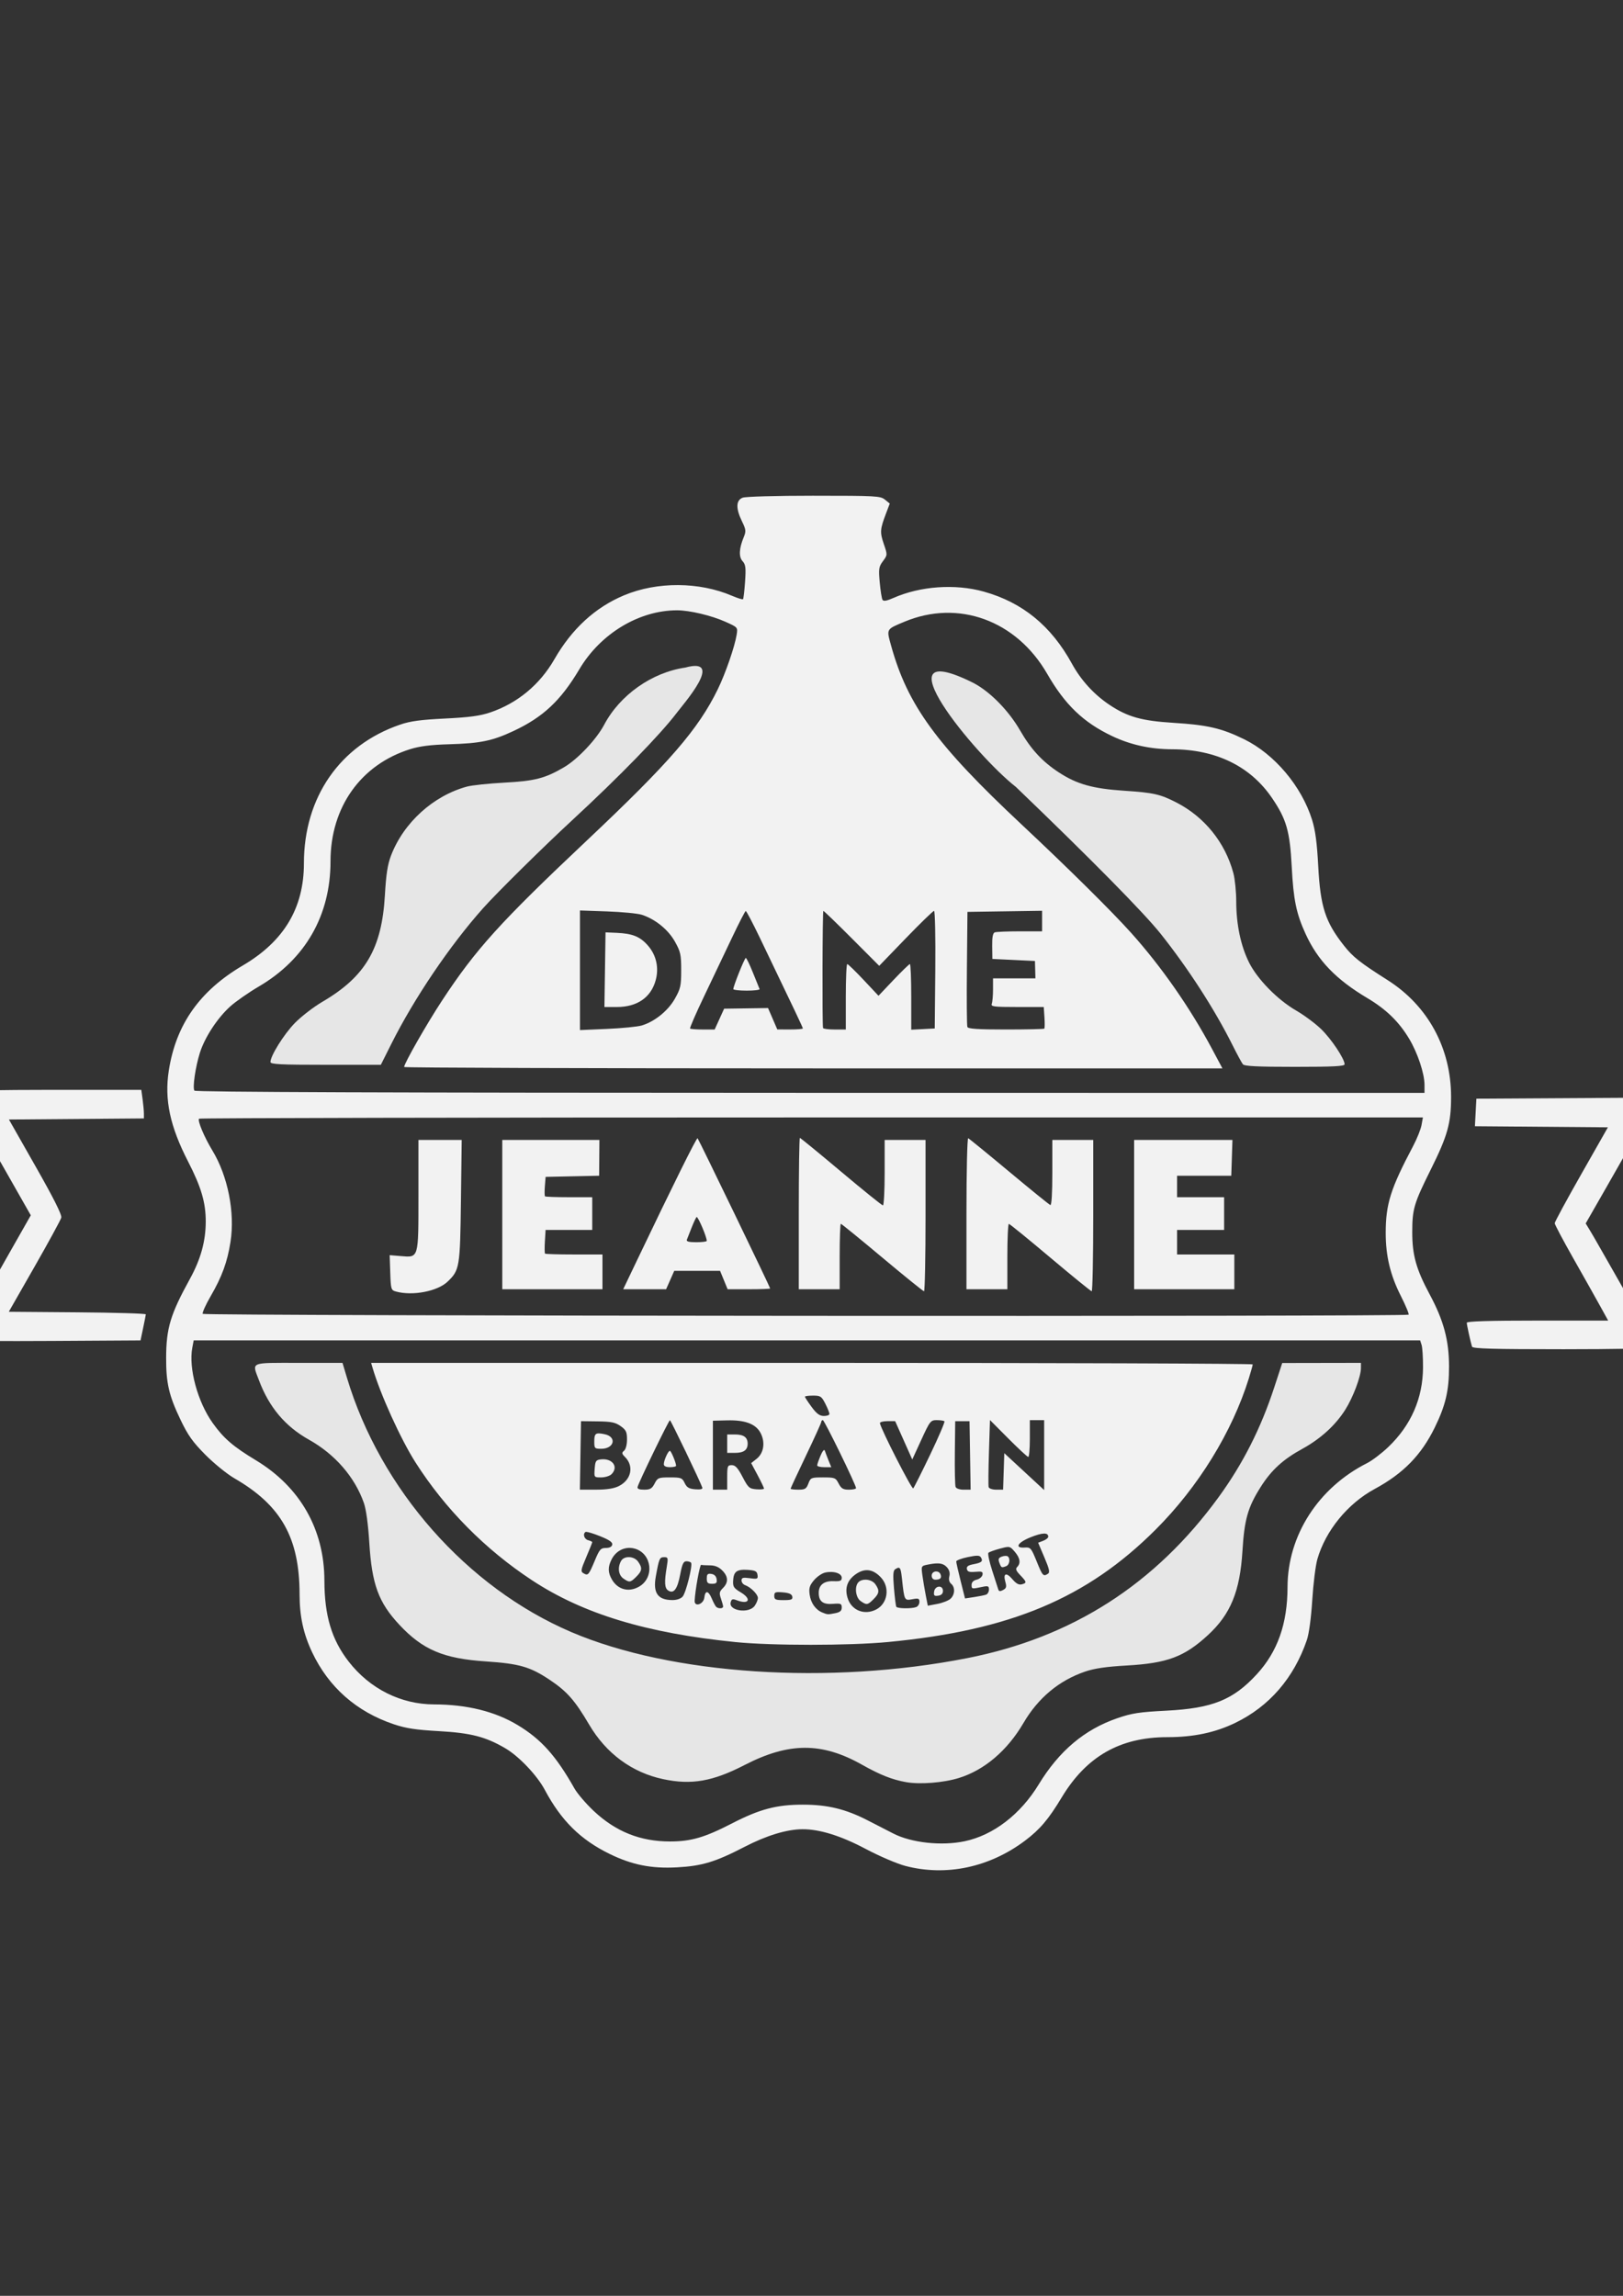<?xml version="1.0" encoding="UTF-8" standalone="no"?>
<svg
   xmlns:dc="http://purl.org/dc/elements/1.1/"
   xmlns:cc="http://creativecommons.org/ns#"
   xmlns:rdf="http://www.w3.org/1999/02/22-rdf-syntax-ns#"
   xmlns:svg="http://www.w3.org/2000/svg"
   xmlns="http://www.w3.org/2000/svg"
   xmlns:sodipodi="http://sodipodi.sourceforge.net/DTD/sodipodi-0.dtd"
   xmlns:inkscape="http://www.inkscape.org/namespaces/inkscape"
   sodipodi:docname="dame_logo_newsoftgrey.svg"
   inkscape:version="0.92.3 (2405546, 2018-03-11)"
   id="svg8"
   version="1.1"
   viewBox="0 0 210 297"
   height="297mm"
   width="210mm">
  <rect x="0" y="0" width="210" height="297" fill="#333333" stroke="none"/>
  <defs
     id="defs2" />
  <sodipodi:namedview
     inkscape:window-maximized="1"
     inkscape:window-y="27"
     inkscape:window-x="67"
     inkscape:window-height="1025"
     inkscape:window-width="1853"
     showgrid="false"
     inkscape:document-rotation="0"
     inkscape:current-layer="layer1"
     inkscape:document-units="mm"
     inkscape:cy="627.77804"
     inkscape:cx="639.98957"
     inkscape:zoom="0.49497475"
     inkscape:pageshadow="2"
     inkscape:pageopacity="0.0"
     borderopacity="1.0"
     bordercolor="#666666"
     pagecolor="#ffffff"
     id="base" />
  <g
     id="layer1"
     inkscape:groupmode="layer"
     inkscape:label="Calque 1">
    <path
       d="m 105.325,64.127 c -4.917,0 -8.841,0.11 -9.231,0.258 -0.872,0.331 -0.904,1.381 -0.094,3.048 0.524,1.08 0.548,1.292 0.232,2.058 -0.609,1.471 -0.66,2.545 -0.147,3.111 0.393,0.434 0.443,0.848 0.319,2.654 -0.081,1.177 -0.2,2.194 -0.265,2.259 -0.065,0.065 -0.701,-0.131 -1.413,-0.437 -4.262,-1.827 -9.707,-1.853 -13.979,-0.066 -3.732,1.561 -6.754,4.336 -9.018,8.281 -1.888,3.289 -4.799,5.695 -8.328,6.882 -1.305,0.439 -2.708,0.627 -5.821,0.779 -3.163,0.155 -4.494,0.336 -5.821,0.791 -7.775,2.668 -12.435,9.391 -12.435,17.94 0,5.771 -2.579,10.084 -7.902,13.212 -5.584,3.281 -8.657,7.645 -9.582,13.604 -0.583,3.754 0.15,7.203 2.504,11.778 1.695,3.295 2.283,5.298 2.277,7.765 -0.006,2.535 -0.65,4.863 -2.053,7.411 -2.52,4.58 -3.059,6.368 -3.071,10.194 -0.011,3.291 0.36,4.885 1.866,8.032 0.959,2.003 1.573,2.867 3.216,4.522 1.117,1.125 2.804,2.493 3.75,3.04 6.06,3.499 8.423,7.702 8.433,15 0.004,2.882 0.491,5.119 1.642,7.542 2.133,4.488 5.724,7.65 10.531,9.27 1.584,0.534 2.84,0.726 5.861,0.896 4.133,0.233 6.04,0.725 8.586,2.217 1.764,1.033 4.111,3.504 5.11,5.38 2.12,3.978 4.617,6.445 8.388,8.288 2.906,1.42 5.402,1.916 8.731,1.735 3.233,-0.176 4.962,-0.701 8.731,-2.653 2.837,-1.469 5.462,-2.268 7.486,-2.278 2.213,-0.012 4.971,0.845 8.162,2.536 1.79,0.949 4.074,1.928 5.159,2.212 5.262,1.378 10.872,0.194 15.474,-3.265 1.926,-1.448 3.045,-2.766 4.751,-5.598 3.2,-5.312 7.556,-7.796 13.672,-7.796 3.395,0 6.181,-0.587 8.796,-1.854 4.399,-2.13 7.572,-5.803 9.254,-10.714 0.274,-0.8 0.549,-2.839 0.696,-5.159 0.133,-2.11 0.43,-4.491 0.66,-5.292 1.059,-3.691 3.921,-7.197 7.421,-9.09 3.701,-2.002 6.021,-4.375 7.768,-7.942 1.397,-2.854 1.851,-4.781 1.851,-7.852 0,-3.42 -0.684,-5.98 -2.504,-9.374 -1.75,-3.262 -2.259,-5.08 -2.257,-8.065 0.002,-2.98 0.218,-3.709 2.393,-8.08 2.182,-4.384 2.632,-5.996 2.632,-9.406 0,-6.289 -2.987,-11.788 -8.202,-15.101 -3.596,-2.285 -4.493,-2.993 -5.654,-4.465 -2.425,-3.073 -3.057,-5.029 -3.336,-10.319 -0.157,-2.989 -0.372,-4.603 -0.793,-5.953 -1.358,-4.355 -4.853,-8.5 -8.795,-10.432 -2.899,-1.421 -4.735,-1.848 -9.121,-2.12 -4.125,-0.256 -5.935,-0.761 -8.266,-2.307 -2.01,-1.333 -3.712,-3.191 -4.888,-5.337 -2.686,-4.901 -6.398,-7.937 -11.411,-9.334 -3.714,-1.035 -8.219,-0.715 -11.716,0.832 -0.846,0.374 -1.254,0.443 -1.384,0.234 -0.101,-0.163 -0.263,-1.176 -0.361,-2.251 -0.16,-1.765 -0.12,-2.032 0.416,-2.756 0.593,-0.802 0.593,-0.803 0.107,-2.23 -0.513,-1.508 -0.484,-1.897 0.291,-3.941 l 0.484,-1.277 -0.624,-0.508 c -0.588,-0.478 -1.133,-0.508 -9.177,-0.508 z m -17.715,14.826 c 1.606,0 4.45,0.674 6.248,1.481 1.609,0.722 1.61,0.723 1.456,1.686 -0.246,1.536 -1.443,4.998 -2.428,7.023 -2.528,5.194 -6.254,9.5 -16.936,19.572 -11.243,10.6 -14.399,14.09 -18.782,20.768 -1.958,2.983 -4.879,8.102 -4.879,8.551 0,0.097 23.823,0.177 52.94,0.177 h 52.94 l -1.356,-2.539 c -2.846,-5.327 -6.539,-10.622 -10.447,-14.982 -2.511,-2.801 -8.17,-8.398 -14.198,-14.043 -11.01,-10.31 -14.736,-15.419 -16.869,-23.125 -0.606,-2.189 -0.66,-2.092 1.714,-3.086 6.984,-2.924 14.499,-0.186 18.484,6.736 2.308,4.009 4.688,6.29 8.403,8.054 2.385,1.133 4.96,1.698 7.757,1.704 5.654,0.012 10.122,2.187 12.918,6.288 1.881,2.759 2.322,4.296 2.563,8.93 0.221,4.254 0.59,6.043 1.789,8.661 1.583,3.458 3.927,5.892 8.013,8.323 2.417,1.438 4.072,3.048 5.386,5.241 1.105,1.844 1.991,4.505 1.991,5.982 v 1.031 l -79.498,-0.01 c -54.669,-0.007 -79.551,-0.096 -79.668,-0.285 -0.249,-0.403 0.128,-3.018 0.7,-4.856 0.629,-2.02 2.273,-4.537 3.946,-6.042 0.714,-0.642 2.383,-1.804 3.71,-2.583 6.013,-3.529 9.257,-9.201 9.257,-16.181 0,-7.006 3.917,-12.517 10.319,-14.516 1.231,-0.384 2.661,-0.564 5.028,-0.63 4.037,-0.114 5.595,-0.435 8.334,-1.717 3.824,-1.789 6.118,-3.94 8.516,-7.985 2.739,-4.62 7.728,-7.628 12.651,-7.628 z m -12.568,38.832 3.506,0.122 c 1.928,0.067 3.944,0.26 4.479,0.43 1.737,0.551 3.424,1.913 4.296,3.469 0.734,1.308 0.816,1.683 0.816,3.704 0,2.028 -0.08,2.391 -0.821,3.697 -0.888,1.565 -2.62,2.961 -4.29,3.457 -0.536,0.159 -2.552,0.358 -4.48,0.442 l -3.506,0.152 v -7.736 z m 59.796,0.04 v 1.329 1.329 h -2.889 c -1.589,0 -3.047,0.061 -3.241,0.135 -0.245,0.094 -0.345,0.638 -0.329,1.786 l 0.024,1.651 2.755,0.132 2.755,0.132 0.03,1.124 0.031,1.124 h -2.743 -2.743 v 1.434 c 0,0.788 -0.072,1.622 -0.16,1.852 -0.141,0.368 0.251,0.419 3.281,0.419 h 3.443 l 0.091,1.345 c 0.05,0.74 0.042,1.395 -0.019,1.455 -0.061,0.061 -2.297,0.11 -4.969,0.11 -3.672,0 -4.89,-0.082 -4.987,-0.334 -0.071,-0.184 -0.097,-3.607 -0.058,-7.607 l 0.07,-7.272 4.829,-0.072 z m -28.306,0.012 c 0.075,-10e-6 1.732,1.599 3.683,3.554 l 3.547,3.555 3.433,-3.555 c 1.888,-1.955 3.537,-3.554 3.663,-3.554 0.126,0 0.198,3.423 0.159,7.607 l -0.07,7.607 -1.521,0.08 -1.521,0.079 v -4.247 c 0,-2.336 -0.077,-4.246 -0.172,-4.246 -0.094,0 -1.047,0.923 -2.117,2.051 l -1.946,2.051 -1.927,-2.051 c -1.06,-1.128 -2.012,-2.051 -2.116,-2.051 -0.104,0 -0.189,1.905 -0.189,4.233 l 5.3e-4,4.233 h -1.455 c -0.8,0 -1.473,-0.089 -1.493,-0.198 -0.113,-0.592 -0.072,-15.147 0.042,-15.147 z m -10.039,0.015 c 0.083,-0.008 0.909,1.563 1.836,3.491 4.591,9.552 5.553,11.58 5.553,11.705 0,0.074 -0.744,0.133 -1.654,0.131 l -1.654,-0.005 -0.598,-1.384 -0.599,-1.384 -2.841,0.042 -2.841,0.042 -0.612,1.347 v 5.2e-4 l -0.613,1.347 h -1.526 c -0.839,0 -1.582,-0.057 -1.652,-0.126 -0.069,-0.069 0.745,-1.944 1.809,-4.167 1.064,-2.223 2.678,-5.612 3.587,-7.532 0.909,-1.92 1.721,-3.498 1.804,-3.506 z m -18.143,2.763 -0.072,4.829 -0.072,4.829 h 1.604 c 2.643,0 4.43,-1.238 5.036,-3.489 0.428,-1.588 0.074,-3.193 -0.971,-4.415 -1.022,-1.194 -2.008,-1.602 -4.085,-1.692 z m 18.149,3.31 c -0.157,0.003 -1.622,3.66 -1.615,4.032 0.002,0.109 0.787,0.198 1.745,0.198 0.958,0 1.702,-0.091 1.654,-0.202 -0.049,-0.111 -0.434,-1.064 -0.857,-2.117 -0.423,-1.053 -0.84,-1.914 -0.926,-1.912 z m 8.516,20.634 h 79.095 l -0.179,0.992 c -0.099,0.546 -0.589,1.766 -1.089,2.712 -2.921,5.519 -3.544,7.496 -3.544,11.245 0,2.972 0.593,5.448 1.946,8.12 0.64,1.265 1.097,2.366 1.015,2.447 -0.271,0.271 -155.858,0.164 -156.025,-0.107 -0.086,-0.14 0.381,-1.182 1.04,-2.315 1.448,-2.493 2.15,-4.417 2.551,-6.997 0.593,-3.811 -0.337,-8.507 -2.341,-11.815 -1.064,-1.756 -1.958,-3.89 -1.726,-4.121 0.089,-0.089 35.755,-0.161 79.257,-0.161 z m -1.52,2.646 c -0.078,0 -0.141,4.405 -0.141,9.79 v 9.79 h 2.645 2.646 v -4.233 c 0,-2.328 0.069,-4.233 0.152,-4.233 0.084,0 2.495,1.963 5.358,4.361 2.863,2.399 5.295,4.364 5.404,4.366 0.109,0.002 0.198,-4.401 0.198,-9.785 v -9.79 h -2.646 -2.645 v 4.233 c 0,2.328 -0.1,4.233 -0.222,4.233 -0.122,0 -2.559,-1.965 -5.415,-4.366 -2.856,-2.401 -5.256,-4.366 -5.334,-4.366 z m 21.779,0.044 c -0.123,-0.049 -0.224,4.327 -0.224,9.723 v 9.812 h 2.646 2.646 v -4.233 c 0,-2.328 0.089,-4.229 0.198,-4.223 0.109,0.006 2.52,1.968 5.358,4.36 2.838,2.392 5.248,4.352 5.357,4.355 0.109,0.003 0.199,-4.4 0.199,-9.784 v -9.79 h -2.646 -2.646 v 4.255 c 0,2.643 -0.097,4.223 -0.257,4.168 -0.142,-0.049 -2.541,-1.993 -5.332,-4.322 -2.791,-2.328 -5.176,-4.273 -5.299,-4.322 z m -35.015,0.002 c -0.119,-0.119 -3.133,5.956 -7.822,15.763 l -1.802,3.77 h 2.776 2.776 l 0.527,-1.191 0.527,-1.191 2.964,0.001 2.965,0.001 0.489,1.19 0.489,1.19 h 2.752 c 1.514,0 2.752,-0.046 2.752,-0.103 0,-0.159 -9.243,-19.282 -9.391,-19.43 z m -36.117,0.219 v 7.125 c 0,8.301 0.061,8.093 -2.306,7.897 l -1.417,-0.117 0.076,2.26 c 0.072,2.157 0.106,2.269 0.737,2.444 2.139,0.593 5.361,-0.02 6.672,-1.27 1.568,-1.494 1.628,-1.856 1.736,-10.466 l 0.1,-7.871 h -2.799 z m 10.847,0 v 9.657 l 5.3e-4,9.657 h 6.482 6.482 v -2.249 -2.249 h -3.66 c -2.013,0 -3.71,-0.05 -3.77,-0.11 -0.061,-0.06 -0.07,-0.775 -0.02,-1.587 l 0.09,-1.477 h 3.018 3.018 v -2.117 -2.117 h -2.999 c -1.649,0 -3.05,-0.051 -3.112,-0.114 -0.062,-0.062 -0.071,-0.655 -0.018,-1.316 l 0.096,-1.201 3.463,-0.074 3.463,-0.073 0.017,-2.315 0.017,-2.315 h -6.283 z m 81.756,0 v 9.657 l 5.3e-4,9.657 h 6.482 6.482 v -2.249 -2.249 h -3.704 -3.704 v -1.587 -1.587 h 3.043 3.043 v -2.117 -2.117 h -3.043 -3.043 l -5.3e-4,-1.389 v -1.389 h 3.506 3.506 l 0.076,-2.315 0.076,-2.315 H 153.105 Z m -56.604,9.967 c 0.209,-1.3e-4 1.306,2.572 1.306,3.091 0,0.094 -0.608,0.172 -1.351,0.172 -0.975,0 -1.314,-0.092 -1.22,-0.331 0.072,-0.182 0.341,-0.867 0.597,-1.521 0.256,-0.655 0.549,-1.286 0.651,-1.402 0.005,-0.006 0.01,-0.008 0.017,-0.008 z m -65.08,15.962 h 79.345 79.345 l 0.191,0.595 c 0.105,0.327 0.187,1.624 0.182,2.881 -0.015,4.003 -1.541,7.503 -4.504,10.329 -0.85,0.811 -2.076,1.742 -2.724,2.069 -6.333,3.194 -10.291,9.36 -10.303,16.051 -0.009,4.733 -1.283,8.34 -3.98,11.271 -3.054,3.318 -5.743,4.401 -11.68,4.706 -3.548,0.182 -4.47,0.324 -6.381,0.982 -4.234,1.459 -7.519,4.23 -10.156,8.564 -2.351,3.863 -5.856,6.556 -9.557,7.342 -2.987,0.634 -6.891,0.215 -9.251,-0.993 -0.544,-0.278 -2.04,-1.047 -3.326,-1.708 -2.837,-1.459 -5.189,-2.028 -8.379,-2.028 -3.395,0 -5.582,0.577 -9.137,2.408 -3.581,1.845 -5.325,2.354 -8.061,2.354 -3.839,0 -7.021,-1.274 -9.867,-3.951 -0.995,-0.936 -2.117,-2.246 -2.492,-2.91 -2.39,-4.229 -4.295,-6.356 -7.331,-8.188 -2.939,-1.773 -6.578,-2.674 -10.823,-2.681 -4.299,-0.007 -8.314,-2.018 -11.05,-5.533 -2.209,-2.838 -3.14,-5.941 -3.148,-10.495 -0.011,-6.609 -3.143,-12.104 -8.868,-15.558 -2.943,-1.776 -4.169,-2.833 -5.584,-4.816 -1.955,-2.74 -3.136,-7.097 -2.64,-9.74 z m 22.959,2.91 0.174,0.595 c 1.003,3.446 3.649,9.278 5.584,12.309 3.831,6 9.012,11.238 15.046,15.209 6.62,4.357 14.818,6.849 26.328,8.005 4.732,0.475 14.701,0.472 19.735,-0.005 15.85,-1.504 25.751,-5.661 34.642,-14.546 5.527,-5.523 9.9,-12.621 12.064,-19.583 0.271,-0.873 0.495,-1.677 0.496,-1.786 0.001,-0.109 -25.664,-0.198 -57.034,-0.198 z m 57.18,4.233 c 0.96,0 1.1,0.092 1.587,1.048 0.294,0.576 0.535,1.172 0.535,1.323 0,0.151 -0.328,0.271 -0.728,0.265 -0.548,-0.008 -0.94,-0.298 -1.587,-1.179 -0.473,-0.643 -0.859,-1.234 -0.859,-1.313 0,-0.079 0.474,-0.143 1.053,-0.143 z m 22.892,3.162 2.376,2.387 c 1.307,1.313 2.468,2.388 2.58,2.388 0.112,0 0.204,-1.072 0.204,-2.381 v -2.381 h 0.926 0.926 v 4.523 4.524 l -2.58,-2.387 -2.58,-2.387 -0.076,2.362 -0.076,2.362 h -0.888 c -0.488,0 -0.93,-0.149 -0.982,-0.331 -0.052,-0.182 -0.035,-2.209 0.038,-4.505 z m -21.621,0.013 c 0.2,0 4.3,8.398 4.294,8.797 -0.002,0.109 -0.416,0.198 -0.922,0.198 -0.754,0 -0.994,-0.143 -1.33,-0.794 -0.388,-0.749 -0.5,-0.794 -2.014,-0.794 -1.539,0 -1.616,0.032 -1.903,0.794 -0.26,0.689 -0.432,0.794 -1.3,0.794 -0.55,0 -1,-0.055 -1,-0.123 0,-0.068 0.893,-1.989 1.984,-4.269 1.091,-2.28 1.984,-4.248 1.984,-4.374 0,-0.126 0.093,-0.229 0.207,-0.229 z m 14.742,0 c 0.461,0 0.905,0.067 0.987,0.149 0.082,0.082 -0.746,2.017 -1.839,4.299 -1.094,2.283 -2.083,4.253 -2.198,4.378 -0.174,0.189 -4.159,-7.604 -4.31,-8.429 -0.027,-0.146 0.406,-0.265 0.962,-0.265 h 1.01 l 1.107,2.48 1.106,2.48 1.169,-2.547 c 1.118,-2.437 1.205,-2.547 2.006,-2.547 z m -34.53,0.009 c 0.118,0.008 3.932,7.947 4.19,8.721 0.066,0.199 -0.245,0.272 -0.918,0.217 -0.808,-0.067 -1.09,-0.234 -1.365,-0.811 -0.321,-0.673 -0.465,-0.728 -1.913,-0.728 -1.473,0 -1.591,0.047 -1.977,0.794 -0.339,0.656 -0.573,0.794 -1.349,0.794 -0.654,0 -0.913,-0.108 -0.853,-0.357 0.144,-0.601 4.042,-8.64 4.185,-8.63 z m 7.823,0.015 c 2.144,0.015 3.401,0.571 3.957,1.742 0.571,1.204 0.335,2.531 -0.58,3.25 l -0.688,0.541 0.83,1.558 c 0.457,0.857 0.83,1.637 0.83,1.735 0,0.097 -0.446,0.141 -0.992,0.096 -0.912,-0.075 -1.056,-0.205 -1.785,-1.603 -0.608,-1.165 -0.934,-1.521 -1.39,-1.521 -0.551,-6.9e-4 -0.595,0.117 -0.595,1.587 v 1.587 h -0.926 -0.926 v -4.461 -4.461 l 1.824,-0.046 c 0.151,-0.004 0.298,-0.006 0.441,-0.005 z m -19.331,0.109 2.152,0.026 c 1.772,0.022 2.298,0.13 2.977,0.613 0.704,0.502 0.824,0.753 0.824,1.727 0,0.667 -0.157,1.271 -0.379,1.455 -0.325,0.27 -0.307,0.386 0.126,0.819 1.186,1.186 0.807,2.953 -0.805,3.759 -0.643,0.321 -1.555,0.463 -2.983,0.463 l -2.057,5.1e-4 0.072,-4.432 z m 48.419,0 h 0.926 0.926 l 0.072,4.432 0.072,4.432 h -0.904 c -0.521,0 -0.963,-0.153 -1.043,-0.362 -0.076,-0.199 -0.119,-2.193 -0.095,-4.432 z m -46.075,1.581 c -0.539,-0.018 -0.624,0.251 -0.624,1.081 0,0.858 0.052,0.911 0.894,0.911 1.702,0 2.059,-1.554 0.434,-1.887 -0.294,-0.06 -0.524,-0.098 -0.704,-0.104 z m 16.574,0.139 v 1.191 1.191 h 1.006 c 1.13,0 1.64,-0.37 1.64,-1.191 0,-0.82 -0.51,-1.191 -1.64,-1.191 z m 12.556,2.014 c -0.105,-0.014 -0.27,0.235 -0.48,0.73 -0.239,0.563 -0.435,1.129 -0.435,1.257 0,0.128 0.41,0.233 0.912,0.233 h 0.913 l -0.349,-0.86 c -0.192,-0.473 -0.407,-1.038 -0.478,-1.257 -0.021,-0.064 -0.049,-0.098 -0.084,-0.102 z m -19.975,0.102 c -0.222,0 -0.783,1.241 -0.783,1.732 0,0.251 0.276,0.384 0.794,0.384 0.437,0 0.794,-0.081 0.794,-0.18 0,-0.385 -0.645,-1.937 -0.805,-1.937 z m -8.659,1.091 c -0.088,9e-4 -0.18,0.006 -0.273,0.017 -0.636,0.073 -0.723,0.206 -0.796,1.207 -0.081,1.123 -0.081,1.124 0.841,1.124 0.507,0 1.11,-0.187 1.338,-0.416 0.886,-0.886 0.215,-1.946 -1.11,-1.933 z m -2.171,9.392 c 0.246,0.007 0.99,0.236 1.792,0.557 1.202,0.482 1.643,0.788 1.582,1.098 -0.054,0.275 -0.352,0.429 -0.828,0.429 -0.659,0 -0.82,0.181 -1.409,1.587 -0.804,1.92 -0.89,2.02 -1.461,1.698 -0.411,-0.232 -0.383,-0.408 0.331,-2.086 0.429,-1.008 0.779,-1.884 0.779,-1.948 0,-0.064 -0.238,-0.178 -0.529,-0.254 -0.515,-0.135 -0.729,-0.828 -0.331,-1.072 0.014,-0.008 0.039,-0.011 0.074,-0.01 z m 59.219,0.222 c 0.38,-0.012 0.569,0.123 0.569,0.406 0,0.154 -0.294,0.391 -0.654,0.528 l -0.654,0.249 0.808,1.899 c 0.645,1.516 0.737,1.943 0.455,2.122 -0.6,0.38 -0.686,0.285 -1.456,-1.61 -0.706,-1.737 -0.794,-1.839 -1.543,-1.786 -1.361,0.096 -0.934,-0.649 0.764,-1.331 0.76,-0.305 1.33,-0.464 1.709,-0.475 z m -4.691,1.735 c 0.372,-0.016 0.532,0.156 0.922,0.61 0.697,0.81 0.806,1.49 0.319,1.977 -0.245,0.245 -0.155,0.483 0.397,1.059 0.852,0.89 0.871,1.009 0.186,1.188 -0.365,0.095 -0.73,-0.104 -1.188,-0.648 -0.797,-0.947 -1.247,-0.796 -0.93,0.311 0.187,0.652 0.136,0.839 -0.288,1.067 -0.382,0.205 -0.542,0.187 -0.621,-0.067 -0.059,-0.188 -0.413,-1.289 -0.789,-2.446 -0.376,-1.157 -0.594,-2.192 -0.485,-2.3 0.109,-0.108 0.776,-0.35 1.482,-0.538 0.473,-0.126 0.773,-0.204 0.996,-0.213 z m -48.873,0.116 c 0.222,0.005 0.446,0.04 0.67,0.107 2.184,0.654 2.53,3.719 0.551,4.888 -1.327,0.784 -2.759,0.428 -3.53,-0.877 -0.548,-0.928 -0.559,-1.657 -0.04,-2.659 0.487,-0.941 1.389,-1.481 2.35,-1.458 z m 44.954,1.015 c 0.255,0.005 0.381,0.076 0.466,0.214 0.308,0.498 0.107,0.684 -0.957,0.884 -0.698,0.131 -0.922,0.294 -0.856,0.625 0.069,0.347 0.317,0.428 1.099,0.358 0.853,-0.076 0.995,-0.016 0.918,0.386 -0.05,0.261 -0.388,0.545 -0.751,0.63 -0.425,0.1 -0.66,0.34 -0.66,0.673 0,0.545 0.026,0.549 1.389,0.26 0.741,-0.157 0.86,-0.11 0.86,0.34 0,0.287 -0.163,0.584 -0.363,0.661 -0.2,0.077 -0.897,0.219 -1.549,0.317 l -1.186,0.178 -0.568,-2.263 c -0.312,-1.245 -0.568,-2.379 -0.568,-2.519 0,-0.14 0.671,-0.395 1.49,-0.565 0.598,-0.124 0.981,-0.185 1.236,-0.179 z m 3.591,0.023 c -0.138,0.009 -0.295,0.042 -0.438,0.097 -0.411,0.157 -0.473,0.324 -0.297,0.794 0.244,0.654 0.273,0.668 0.88,0.435 0.451,-0.173 0.571,-1.037 0.178,-1.28 -0.066,-0.041 -0.185,-0.056 -0.322,-0.046 z m -48.64,0.159 c -0.442,-0.015 -0.866,0.155 -1.059,0.516 -0.453,0.847 -0.319,1.808 0.314,2.251 0.777,0.544 0.91,0.526 1.673,-0.237 0.757,-0.757 0.802,-1.131 0.237,-1.938 -0.264,-0.377 -0.724,-0.577 -1.165,-0.592 z m 4.523,0.005 c 0.514,0 0.539,0.091 0.345,1.257 -0.333,1.996 -0.285,2.755 0.193,3.061 0.711,0.455 1.189,-0.188 1.545,-2.077 0.257,-1.363 0.421,-1.711 0.806,-1.711 0.266,0 0.539,0.09 0.607,0.2 0.214,0.347 -0.671,3.88 -1.093,4.364 -0.248,0.284 -0.771,0.46 -1.355,0.455 -1.872,-0.016 -2.504,-0.927 -2.12,-3.052 0.423,-2.34 0.489,-2.496 1.072,-2.496 z m 35.381,0.807 c 0.561,0.004 0.91,0.164 1.219,0.505 0.31,0.342 0.414,0.737 0.308,1.161 -0.103,0.411 -0.019,0.76 0.233,0.969 0.54,0.448 0.495,1.412 -0.089,1.941 -0.266,0.24 -1.034,0.54 -1.708,0.666 l -1.225,0.229 -0.265,-1.353 c -0.146,-0.744 -0.341,-1.902 -0.433,-2.572 -0.166,-1.207 -0.159,-1.22 0.684,-1.389 0.526,-0.105 0.94,-0.159 1.276,-0.157 z m -30.585,0.186 c 0.108,0.036 0.618,0.066 1.134,0.066 0.643,0 1.142,0.204 1.587,0.65 0.794,0.794 0.827,1.554 0.101,2.28 -0.47,0.47 -0.508,0.665 -0.265,1.363 0.156,0.448 0.284,0.915 0.284,1.039 0,0.278 -0.633,0.297 -0.905,0.027 -0.11,-0.109 -0.362,-0.585 -0.56,-1.058 -0.44,-1.051 -0.853,-1.108 -0.965,-0.132 -0.1,0.869 -1.289,1.263 -1.254,0.415 0.054,-1.306 0.67,-4.707 0.842,-4.649 z m 25.555,0.375 c 0.239,0.015 0.317,0.41 0.433,1.477 0.302,2.78 0.306,2.789 1.339,2.595 0.787,-0.148 0.914,-0.1 0.914,0.341 0,0.282 -0.188,0.585 -0.418,0.673 -0.592,0.227 -2.438,0.2 -2.575,-0.038 -0.063,-0.109 -0.199,-1.197 -0.302,-2.418 -0.145,-1.72 -0.108,-2.27 0.165,-2.443 0.193,-0.123 0.335,-0.194 0.443,-0.187 z m -20.004,0.26 c 0.135,-0.002 0.283,0.003 0.443,0.013 1.013,0.066 1.227,0.174 1.295,0.651 0.075,0.525 -0.007,0.561 -0.992,0.428 -0.883,-0.118 -1.074,-0.066 -1.074,0.296 0,0.242 0.208,0.513 0.463,0.603 0.721,0.255 1.654,1.19 1.654,1.659 0,0.233 -0.185,0.689 -0.412,1.012 -0.734,1.048 -3.4,0.659 -3.109,-0.453 0.111,-0.426 0.246,-0.471 0.787,-0.265 1.609,0.612 1.971,-0.163 0.485,-1.04 -0.925,-0.545 -1.037,-0.757 -0.931,-1.755 0.087,-0.822 0.445,-1.14 1.391,-1.151 z m 15.971,0.055 c 0.608,0.025 1.194,0.348 1.759,0.967 1.168,1.282 0.85,3.35 -0.634,4.117 -1.536,0.794 -3.222,0.108 -3.707,-1.509 -0.388,-1.293 -0.015,-2.323 1.12,-3.093 0.501,-0.34 0.988,-0.501 1.461,-0.482 z m 8.893,0.163 c -0.295,-0.003 -0.586,0.189 -0.586,0.536 0,0.337 0.177,0.529 0.485,0.529 0.624,0 0.837,-0.222 0.659,-0.687 -0.098,-0.256 -0.33,-0.376 -0.559,-0.378 z m -13.574,0.067 c 0.756,0.018 1.347,0.312 1.347,0.748 0,0.398 -0.192,0.479 -1.058,0.444 -1.235,-0.049 -1.918,0.486 -1.918,1.501 0,1.112 0.544,1.537 1.837,1.434 1.015,-0.081 1.139,-0.029 1.139,0.473 0,0.42 -0.211,0.607 -0.827,0.73 -0.978,0.196 -1.005,0.194 -1.687,-0.085 -0.873,-0.357 -1.492,-1.235 -1.638,-2.322 -0.113,-0.841 -0.011,-1.175 0.559,-1.853 0.383,-0.455 1.035,-0.902 1.449,-0.993 0.273,-0.06 0.544,-0.084 0.796,-0.078 z m -15.684,0.236 c -0.346,-0.017 -0.431,0.127 -0.431,0.612 0,0.554 0.126,0.68 0.68,0.68 0.554,0 0.664,-0.11 0.595,-0.595 -0.054,-0.383 -0.297,-0.626 -0.68,-0.68 -0.061,-0.009 -0.115,-0.014 -0.164,-0.017 z m 20.161,0.762 c -0.369,-0.013 -0.729,0.088 -0.959,0.318 -0.545,0.545 -0.385,1.987 0.27,2.446 0.777,0.544 0.91,0.526 1.673,-0.238 0.757,-0.757 0.802,-1.131 0.237,-1.937 -0.255,-0.364 -0.747,-0.571 -1.222,-0.589 z m 9.438,0.905 c -0.272,0.021 -0.559,0.239 -0.615,0.638 -0.073,0.513 0.016,0.602 0.529,0.529 0.411,-0.058 0.616,-0.264 0.616,-0.617 0,-0.394 -0.258,-0.571 -0.53,-0.55 z m -20.768,0.705 c 0.152,-9.5e-4 0.346,0.011 0.593,0.032 0.803,0.067 1.147,0.223 1.21,0.549 0.072,0.376 -0.121,0.454 -1.122,0.454 -1.048,0 -1.21,-0.073 -1.21,-0.548 0,-0.363 0.075,-0.484 0.53,-0.487 z"
       style="fill:#f2f2f2;stroke-width:0.265"
       id="path26" />
    <path
       id="path126"
       d="m 190.463,174.213 c -0.209,-0.69 -0.677,-2.826 -0.677,-3.094 0,-0.191 2.895,-0.28 9.147,-0.28 h 9.147 l -1.075,-1.947 c -0.591,-1.071 -2.147,-3.838 -3.458,-6.148 -1.311,-2.311 -2.383,-4.336 -2.383,-4.502 0,-0.165 1.548,-3.024 3.441,-6.353 l 3.441,-6.053 -8.604,-0.07 -8.604,-0.07 0.095,-1.782 0.095,-1.782 11.693,-0.069 11.693,-0.069 -0.706,1.26 c -2.326,4.15 -3.511,6.242 -5.885,10.387 l -2.652,4.629 0.484,0.795 c 0.266,0.437 0.719,1.211 1.006,1.721 0.287,0.509 1.17,2.057 1.963,3.44 0.793,1.382 2.141,3.764 2.996,5.292 0.855,1.528 1.824,3.185 2.153,3.682 0.329,0.497 0.537,1.003 0.462,1.124 -0.075,0.121 -5.431,0.22 -11.903,0.22 -9.183,0 -11.789,-0.073 -11.867,-0.331 z"
       style="fill:#f2f2f2;stroke-width:0.265" />
    <path
       id="path124"
       d="m -4.983,173.389 c -0.082,-0.082 0.412,-1.125 1.099,-2.318 0.686,-1.193 1.548,-2.704 1.915,-3.359 0.367,-0.655 1.857,-3.284 3.31,-5.842 l 2.643,-4.651 -3.523,-6.197 c -1.938,-3.408 -3.973,-6.964 -4.522,-7.901 -0.549,-0.937 -1.038,-1.8 -1.087,-1.918 -0.049,-0.118 5.204,-0.214 11.672,-0.214 H 18.283 l 0.168,1.228 c 0.092,0.675 0.168,1.507 0.168,1.849 v 0.621 l -8.732,0.07 -8.732,0.07 3.455,6.078 c 2.352,4.138 3.411,6.249 3.318,6.615 -0.075,0.295 -1.634,3.156 -3.464,6.358 l -3.327,5.821 8.874,0.07 c 4.881,0.038 8.866,0.157 8.857,0.265 -0.009,0.107 -0.168,0.909 -0.352,1.782 l -0.335,1.587 -11.508,0.069 c -6.329,0.038 -11.575,0.002 -11.657,-0.08 z"
       style="fill:#f2f2f2;stroke-width:0.265" />
    <path
       id="path122"
       d="m 160.815,137.681 c -0.147,-0.182 -0.756,-1.309 -1.354,-2.505 -2.305,-4.609 -5.71,-9.882 -9.273,-14.362 -2.169,-2.727 -9.03,-9.686 -18.746,-19.015 -5.204,-4.05 -18.206,-19.801 -5.482,-13.446 2.144,1.123 4.55,3.572 6.027,6.135 1.416,2.457 2.879,4.039 5.035,5.447 2.323,1.516 4.37,2.089 8.432,2.36 3.834,0.256 4.663,0.443 6.775,1.529 3.633,1.868 6.307,5.189 7.359,9.139 0.201,0.753 0.366,2.403 0.368,3.667 0.004,2.969 0.586,5.735 1.66,7.887 1.084,2.172 3.698,4.834 6.111,6.224 0.998,0.575 2.438,1.644 3.2,2.376 1.316,1.265 3.047,3.853 3.052,4.565 0.002,0.256 -1.463,0.331 -6.447,0.331 -4.841,0 -6.516,-0.083 -6.717,-0.331 z"
       style="fill:#e6e6e6;stroke-width:0.265" />
    <path
       id="path120"
       d="m 34.993,137.39 c 0,-0.799 1.729,-3.569 3.135,-5.023 0.822,-0.85 2.44,-2.099 3.595,-2.776 5.567,-3.263 7.684,-6.88 8.08,-13.802 0.153,-2.69 0.35,-3.953 0.795,-5.117 1.628,-4.254 5.468,-7.737 9.829,-8.916 0.637,-0.172 2.825,-0.402 4.862,-0.512 3.919,-0.21 5.239,-0.551 7.69,-1.988 1.763,-1.033 4.192,-3.604 5.195,-5.499 2.041,-3.856 6.17,-6.765 10.496,-7.396 5.183,-1.418 -0.223,4.681 -1.114,5.871 -2.082,2.753 -7.462,8.279 -13.404,13.767 -3.825,3.533 -9.871,9.5 -11.66,11.509 -4.291,4.816 -8.888,11.613 -11.855,17.529 l -1.36,2.712 h -7.141 c -5.843,0 -7.141,-0.065 -7.141,-0.36 z"
       style="fill:#e6e6e6;stroke-width:0.265" />
    <path
       id="path34"
       d="m 117.231,230.548 c -1.807,-0.323 -3.359,-0.938 -5.705,-2.26 -5.175,-2.916 -9.449,-2.908 -15.148,0.028 -4.164,2.146 -6.901,2.624 -10.565,1.848 -4.037,-0.856 -7.383,-3.319 -9.582,-7.055 -1.853,-3.148 -2.862,-4.294 -5.093,-5.787 -2.539,-1.698 -3.942,-2.103 -8.286,-2.391 -5.439,-0.36 -8.136,-1.498 -11.14,-4.699 -2.735,-2.914 -3.592,-5.243 -3.929,-10.665 -0.148,-2.385 -0.41,-4.305 -0.701,-5.133 -1.176,-3.354 -3.735,-6.301 -7.109,-8.188 -3.072,-1.718 -5.165,-4.208 -6.47,-7.695 -0.902,-2.411 -1.29,-2.241 5.132,-2.241 h 5.681 l 0.574,1.918 c 4.326,14.446 15.516,27.13 29.031,32.907 12.949,5.536 33.387,6.88 51.24,3.37 13.569,-2.668 24.321,-9.556 32.529,-20.842 3.134,-4.309 5.45,-8.881 7.186,-14.185 l 1.031,-3.15 5.093,-0.009 5.093,-0.009 v 0.67 c 0,1.085 -1.016,3.786 -2.026,5.386 -1.275,2.019 -3.196,3.768 -5.576,5.074 -2.502,1.373 -3.995,2.744 -5.383,4.942 -1.652,2.616 -2.097,4.183 -2.348,8.271 -0.321,5.229 -1.54,8.191 -4.486,10.894 -3.047,2.796 -5.241,3.616 -10.476,3.913 -2.67,0.151 -4.176,0.371 -5.394,0.786 -3.375,1.151 -6.078,3.405 -7.978,6.653 -2.088,3.569 -5.054,6.093 -8.36,7.114 -2.003,0.619 -5.039,0.856 -6.836,0.535 z"
       style="fill:#e6e6e6;stroke-width:0.265" />
  </g>
</svg>
